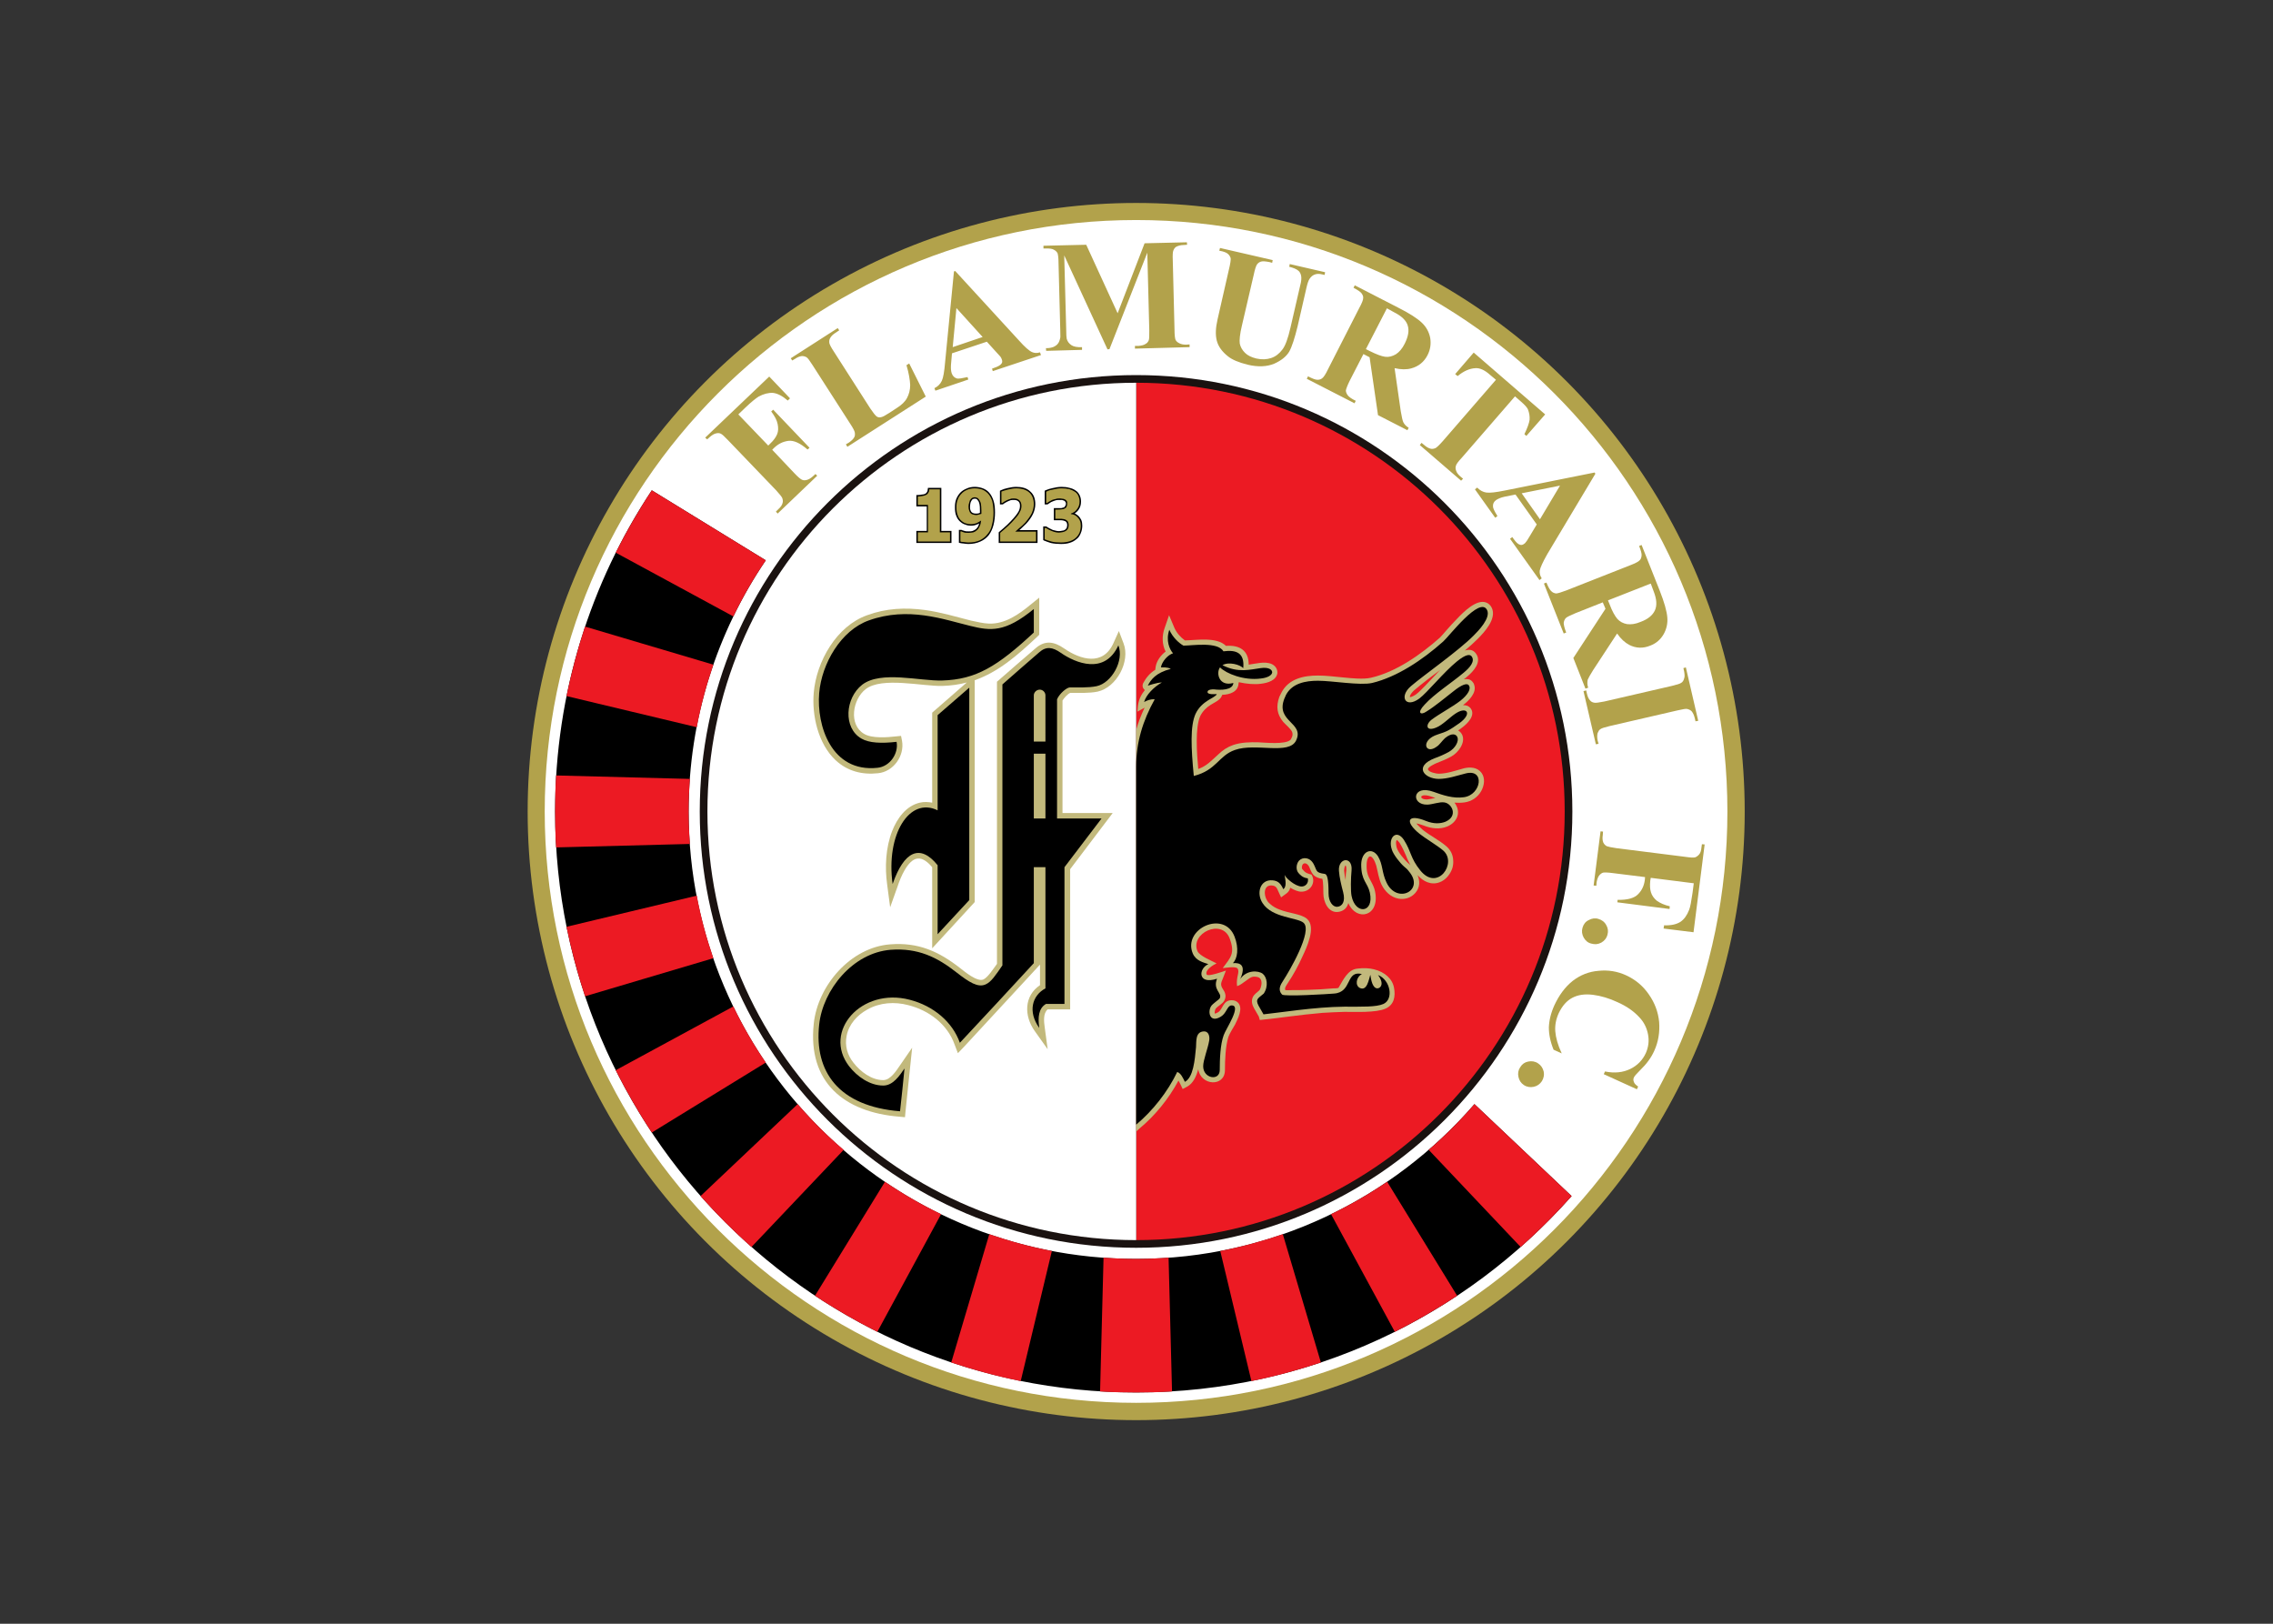 <svg clip-rule="evenodd" fill-rule="evenodd" stroke-linejoin="round" stroke-miterlimit="2" viewBox="0 0 560 400" xmlns="http://www.w3.org/2000/svg"><rect x="0" y="0" width="560" height="400" fill="#333333" stroke="none"/><g transform="matrix(.951 0 0 .951 129.634 49.634)"><circle cx="158.032" cy="158.032" fill="#b2a24b" r="157.648"/><path d="m158.032 4.804c84.557 0 153.164 68.607 153.164 153.228 0 84.557-68.607 153.164-153.164 153.164-84.621 0-153.228-68.607-153.228-153.164 0-84.621 68.607-153.228 153.228-153.228z" fill="#fff"/><path d="m158.032 44.969c62.393 0 112.999 50.606 112.999 113.063 0 62.393-50.606 112.999-112.999 112.999-62.457 0-113.063-50.606-113.063-112.999 0-62.457 50.606-113.063 113.063-113.063z" fill="#1a1210"/><path d="m158.032 46.955c61.304 0 111.013 49.709 111.013 111.077 0 61.304-49.709 111.013-111.013 111.013z" fill="#ec1a23"/><path d="m158.032 46.955c-61.368 0-111.077 49.709-111.077 111.077 0 61.304 49.709 111.013 111.077 111.013z" fill="#fff"/><path d="m54.962 55.154 7.751 8.072.513-.513c.896-.833 1.473-1.665 1.793-2.434.321-.769.321-1.666.128-2.626-.192-1.025-.768-2.05-1.665-3.267l.512-.449 9.417 9.865-.513.449c-1.921-1.666-3.587-2.435-4.996-2.242-1.409.192-2.562.768-3.651 1.793l-.513.513 5.701 6.021c.961 1.025 1.666 1.602 1.986 1.73.384.192.769.192 1.281.064.513-.128 1.025-.449 1.602-.961l.64-.577.449.449-10.25 9.801-.448-.513.641-.64c.576-.513.96-1.025 1.089-1.602.128-.384.064-.769-.065-1.217-.128-.384-.704-1.025-1.601-2.05l-12.427-12.94c-.961-1.025-1.602-1.601-1.922-1.729-.384-.192-.769-.192-1.281-.064-.513.128-1.025.448-1.602.961l-.64.576-.513-.448 16.591-15.823 5.381 5.637-.576.577c-1.41-1.217-2.691-1.858-3.844-1.986-1.153-.064-2.434.256-3.715.961-.705.448-1.858 1.345-3.459 2.883zm44.264-13.196 4.292 8.584-20.306 13.004-.385-.641.769-.448c.641-.448 1.153-.897 1.409-1.409.193-.321.193-.769.129-1.217-.064-.385-.449-1.154-1.218-2.307l-9.672-15.053c-.769-1.217-1.282-1.922-1.602-2.114s-.704-.321-1.217-.321c-.512.065-1.089.257-1.729.705l-.769.449-.385-.577 12.172-7.815.384.576-.961.641c-.705.448-1.153.897-1.409 1.409-.192.321-.256.769-.192 1.217.064.385.448 1.153 1.217 2.306l9.352 14.606c.769 1.153 1.345 1.858 1.666 2.114.32.256.768.32 1.217.192.384-.064 1.089-.448 2.178-1.153l1.858-1.217c1.217-.769 2.113-1.602 2.626-2.563.512-.96.833-2.049.833-3.395-.064-1.281-.321-3.01-.961-5.124zm20.115-5.637-9.032 3.011-.257 2.947c-.064.96 0 1.665.192 2.242.257.704.705 1.153 1.41 1.345.448.064 1.281-.064 2.69-.385l.192.641-8.519 2.883-.257-.641c.897-.448 1.538-1.089 1.922-1.922.384-.832.641-2.434.833-4.676l2.306-23.637.32-.129 16.463 17.937c1.538 1.729 2.691 2.754 3.459 3.075.577.256 1.218.32 2.05.064l.257.704-12.492 4.164-.192-.641.512-.192c.961-.32 1.666-.704 1.922-1.089.256-.32.256-.64.128-1.025-.064-.256-.192-.512-.32-.704-.064-.128-.448-.513-1.089-1.217zm-1.089-1.217-6.79-7.495-.961 10.121zm34.976-6.15 6.982-18.128 10.954-.256.064.64-.897.064c-.768 0-1.409.192-1.922.449-.32.192-.576.512-.768 1.025-.128.32-.192 1.153-.128 2.498l.448 17.936c0 1.41.128 2.306.256 2.627.192.384.449.64.961.896.449.257 1.025.385 1.794.385l.897-.064v.704l-14.157.385v-.705h.897c.768-.064 1.409-.192 1.857-.512.385-.193.641-.513.833-.961.128-.321.128-1.217.128-2.563l-.512-20.114-9.801 24.983-.513.064-11.21-24.342.513 19.153c0 1.345.064 2.178.128 2.434.192.705.576 1.218 1.217 1.666.576.384 1.473.576 2.754.512v.705l-9.288.256-.064-.704h.32c.577 0 1.153-.128 1.666-.321.512-.256.896-.512 1.153-.896.256-.321.448-.833.576-1.474.064-.192 0-.833 0-2.05l-.448-17.231c0-1.41-.128-2.242-.257-2.627-.192-.32-.448-.64-.96-.897-.449-.256-1.089-.32-1.794-.32h-.897v-.705l11.082-.256zm26.52-16.911 13.644 3.139-.128.704-.705-.192c-1.024-.192-1.729-.256-2.177-.128-.449.128-.769.385-1.025.705-.257.32-.577 1.281-.897 2.818l-3.011 12.94c-.577 2.37-.705 3.972-.577 4.805.193.896.641 1.665 1.346 2.37.704.704 1.665 1.153 2.946 1.473 1.41.32 2.691.256 3.844-.128s2.114-1.153 2.883-2.178c.768-.961 1.473-2.883 2.113-5.701l2.499-10.826c.32-1.153.384-2.05.256-2.626-.128-.577-.384-1.025-.705-1.282-.512-.448-1.345-.768-2.37-1.025l.128-.704 9.161 2.114-.128.704-.577-.128c-.705-.192-1.409-.192-1.922 0-.576.192-1.025.577-1.409 1.153-.256.385-.513 1.089-.769 2.178l-2.306 10.057c-.769 3.139-1.473 5.317-2.178 6.598-.769 1.282-2.05 2.307-3.907 3.139-1.858.769-4.164.897-6.855.257-2.306-.577-4.035-1.282-5.124-2.178-1.538-1.218-2.499-2.563-2.883-4.036s-.32-3.267.192-5.509l2.947-12.94c.384-1.537.512-2.562.448-2.947-.128-.384-.32-.768-.704-1.089-.321-.32-1.089-.64-2.242-.832zm37.154 27.481-3.524 6.854c-.64 1.281-.96 2.178-1.024 2.563 0 .448.192.832.448 1.217.32.448 1.025.961 2.114 1.473l-.32.641-12.364-6.342.321-.641c1.089.577 1.921.897 2.434.897.512 0 .897-.128 1.217-.384.384-.256.897-1.025 1.537-2.37l8.072-15.823c.704-1.281 1.025-2.114 1.025-2.562.064-.449-.128-.833-.385-1.217-.32-.449-1.025-.897-2.114-1.474l.321-.64 11.21 5.765c2.947 1.473 4.996 2.819 6.149 3.908 1.154 1.089 1.858 2.37 2.178 3.907.257 1.538.065 3.075-.704 4.548-.897 1.73-2.306 2.883-4.228 3.395-1.153.321-2.626.321-4.292-.064l1.601 11.147c.257 1.473.449 2.37.641 2.818.32.641.769 1.089 1.409 1.473l-.32.641-7.623-3.908-2.178-14.989zm6.085-11.851-5.445 10.57 1.025.512c1.666.833 3.011 1.346 3.972 1.474s1.858-.128 2.754-.641c.897-.576 1.666-1.473 2.306-2.754.897-1.794 1.218-3.396.769-4.741-.384-1.281-1.601-2.434-3.523-3.395zm40.998 27.481-4.869 5.573-.512-.448c.768-1.602 1.217-2.819 1.345-3.715.064-.897-.064-1.794-.448-2.755-.257-.512-.833-1.153-1.794-1.986l-1.538-1.345-13.772 15.886c-.961 1.025-1.473 1.73-1.537 2.114-.129.385-.129.769.064 1.282.128.448.512.96 1.089 1.473l.704.576-.512.513-10.698-9.224.448-.577.705.577c.577.512 1.153.832 1.73.96.384.064.768 0 1.217-.192.32-.192.961-.768 1.857-1.793l13.773-15.887-1.537-1.281c-1.346-1.217-2.627-1.794-3.716-1.73-1.601.064-3.139.769-4.676 2.05l-.641-.512 4.805-5.573zm-2.178 28.506-5.509-7.751-2.883.577c-.897.192-1.601.512-2.114.832-.641.449-.897 1.025-.833 1.73 0 .384.385 1.217 1.153 2.434l-.576.449-5.253-7.367.577-.448c.704.704 1.473 1.153 2.37 1.281.961.128 2.498-.064 4.74-.513l23.317-4.676.192.32-12.491 20.883c-1.153 2.05-1.794 3.459-1.922 4.228-.064.641.064 1.281.513 1.986l-.577.448-7.623-10.697.577-.449.32.449c.641.896 1.153 1.409 1.666 1.537.32.128.704.064 1.025-.192.192-.128.384-.256.512-.513.128-.064.384-.512.897-1.345zm.832-1.345 5.189-8.712-9.929 1.986zm16.271 21.524-7.11 2.818c-1.346.577-2.178.961-2.499 1.281-.256.321-.448.705-.512 1.217 0 .513.192 1.346.641 2.499l-.641.256-5.125-12.94.641-.256c.512 1.217.897 1.922 1.281 2.242.384.384.769.512 1.217.577.385 0 1.281-.257 2.627-.769l16.591-6.534c1.345-.513 2.178-.961 2.434-1.281.32-.257.448-.705.512-1.217.064-.513-.192-1.346-.64-2.499l.64-.256 4.677 11.787c1.217 3.075 1.857 5.381 1.985 6.982.129 1.538-.192 3.011-.96 4.356-.769 1.345-1.922 2.37-3.46 2.947-1.857.769-3.715.704-5.445-.192-1.089-.577-2.178-1.538-3.138-2.947l-6.214 9.481c-.769 1.217-1.217 2.05-1.409 2.498-.128.705-.128 1.345.128 2.05l-.705.256-3.139-7.943 8.328-12.748zm12.428-4.869-11.083 4.356.449 1.089c.64 1.73 1.345 2.947 1.986 3.716.64.704 1.473 1.153 2.498 1.345 1.025.128 2.178 0 3.523-.577 1.922-.704 3.139-1.729 3.716-3.01.576-1.282.448-2.883-.321-4.869zm-13.517 41.51-.704.128-3.203-13.772.704-.193.192.897c.193.769.449 1.345.833 1.73.256.32.641.512 1.153.576.321.064 1.153-.064 2.499-.32l17.487-4.036c1.346-.32 2.178-.576 2.499-.832.32-.193.576-.577.704-1.089.193-.449.129-1.089 0-1.858l-.192-.833.641-.192 3.203 13.837-.705.128-.192-.833c-.192-.769-.448-1.345-.833-1.794-.256-.256-.64-.448-1.153-.576-.32-.064-1.153.064-2.498.384l-17.488 4.036c-1.345.32-2.178.576-2.498.833-.321.192-.513.576-.705 1.025-.128.512-.128 1.153 0 1.857zm24.663 36.129-11.146-1.409-.129.768c-.128 1.217-.064 2.242.193 3.011.256.833.768 1.538 1.537 2.178.833.577 1.922 1.089 3.331 1.409l-.064.705-13.516-1.73.064-.64c2.562.064 4.356-.449 5.317-1.473.96-.961 1.537-2.178 1.729-3.652l.064-.768-8.263-1.025c-1.41-.193-2.242-.193-2.627-.129-.384.129-.704.385-1.025.769-.32.449-.512 1.025-.64 1.73l-.064.897-.705-.065 1.794-14.028.64.064-.064.897c-.128.768-.064 1.409.128 1.921.192.385.449.705.897.961.32.128 1.153.32 2.498.513l17.809 2.242c1.345.192 2.242.256 2.626.128.32-.128.705-.385 1.025-.769s.512-.961.576-1.729l.129-.897.704.064-2.882 22.741-7.751-.961.128-.833c1.857.064 3.203-.256 4.228-.897.96-.641 1.729-1.73 2.242-3.075.32-.768.576-2.242.896-4.42zm-22.357 13.324c-.256.961-.832 1.602-1.601 2.05-.833.448-1.666.512-2.562.256-.897-.192-1.538-.768-1.986-1.537-.449-.833-.577-1.666-.321-2.563.257-.896.769-1.601 1.602-1.985.769-.449 1.665-.577 2.498-.321.897.257 1.602.769 2.05 1.602.448.769.577 1.601.32 2.498zm7.623 40.037-8.584-3.908.321-.705c2.498.513 4.676.257 6.534-.64 1.857-.897 3.203-2.306 4.035-4.1.705-1.601.897-3.203.577-4.868-.32-1.666-1.025-3.139-2.242-4.42-1.474-1.602-3.331-2.883-5.637-3.908-2.178-1.025-4.356-1.665-6.406-1.922-2.114-.256-3.844 0-5.317.769s-2.626 2.114-3.523 3.972c-.705 1.537-1.025 3.138-.897 4.74.128 1.601.641 3.523 1.666 5.701l-2.114-.961c-.833-2.05-1.218-3.971-1.218-5.765.065-1.794.513-3.715 1.41-5.701 1.217-2.627 2.754-4.741 4.74-6.342 1.986-1.537 4.228-2.434 6.726-2.626 2.498-.257 4.869.128 7.111 1.153 2.37 1.089 4.356 2.69 5.893 4.932 1.537 2.178 2.434 4.548 2.691 7.175.192 2.626-.193 5.124-1.282 7.495-.768 1.729-1.985 3.395-3.651 4.996-.897.897-1.473 1.537-1.601 1.858-.193.384-.193.768 0 1.217.128.384.512.769 1.089 1.153zm-24.598-2.114c-.513.768-1.217 1.281-2.114 1.473s-1.794.064-2.562-.448c-.769-.513-1.218-1.218-1.41-2.114-.192-.897-.064-1.73.449-2.499.512-.832 1.153-1.281 2.05-1.473.896-.192 1.793-.064 2.562.448.769.513 1.217 1.154 1.473 2.114.192.897 0 1.73-.448 2.499z" fill="#b2a24b"/><path d="m103.775 85.326v-6.342h-2.691v-2.947h.384c.385 0 .769-.064 1.089-.128.257 0 .577-.064.833-.192.192-.128.321-.256.449-.448.128-.193.192-.449.192-.705l.064-.384h3.459v11.146h2.626v3.139h-9.096v-3.139zm13.58-1.922c-.192.128-.384.192-.577.256-.512.256-1.089.321-1.601.321-.448 0-.897-.065-1.345-.257-.449-.128-.833-.32-1.217-.64-.513-.385-.897-.897-1.153-1.538-.321-.704-.385-1.537-.385-2.306 0-.768.064-1.409.321-2.114.256-.64.576-1.153 1.024-1.665.513-.513 1.025-.833 1.666-1.089.641-.321 1.409-.449 2.114-.449s1.409.128 2.114.385c.64.256 1.153.576 1.601 1.089.577.64.897 1.345 1.153 2.114.321.961.385 2.05.385 3.074 0 1.089-.128 2.178-.385 3.203-.256.961-.64 1.858-1.217 2.627-.576.704-1.281 1.281-2.178 1.665-.961.449-2.05.641-3.139.641-.384 0-.832-.064-1.281-.128-.256 0-.576-.064-.897-.128l-.256-.064v-3.331h.705l.064.064c.192.064.448.128.64.192.321.128.769.128 1.089.128.385 0 .705 0 1.089-.128.321-.128.577-.256.833-.449.256-.256.513-.576.641-.896.064-.193.128-.385.192-.577zm10.377 1.73h4.741v3.331h-10.057v-2.755l.128-.128c.704-.577 1.409-1.217 2.114-1.858.512-.512 1.089-1.089 1.601-1.665.448-.513.961-1.153 1.281-1.73.256-.448.385-.961.385-1.473 0-.449-.064-.833-.385-1.153-.32-.32-.768-.385-1.217-.385-.256 0-.576 0-.833.065-.256.128-.512.192-.768.32-.257.128-.513.256-.705.384-.128.128-.32.192-.448.32l-.128.065h-.705v-3.524l.192-.128c.513-.256 1.153-.448 1.73-.576.768-.193 1.537-.321 2.306-.321 1.281 0 2.69.257 3.651 1.217.961.833 1.281 1.986 1.281 3.267 0 .833-.192 1.666-.576 2.499-.449.961-1.089 1.793-1.794 2.562-.512.513-1.025.961-1.537 1.473-.064.064-.128.129-.257.193zm14.349-4.292h.065c.32.128.64.384.96.64.257.256.513.641.705 1.025.192.449.256.961.256 1.474 0 .64-.128 1.345-.384 1.921-.256.641-.577 1.153-1.089 1.538-.513.448-1.089.768-1.73.961-.704.256-1.537.32-2.306.32-.832 0-1.793-.064-2.626-.256-.577-.193-1.217-.385-1.794-.641l-.192-.128v-3.523h.769l.128.064c.448.32 1.025.576 1.537.833.513.128 1.089.32 1.602.32.32 0 .64-.064.961-.128.256 0 .512-.128.704-.257.128-.128.257-.256.385-.448.064-.192.128-.576.128-.769 0-.256-.064-.512-.192-.704-.129-.192-.257-.257-.449-.321-.32-.128-.576-.192-.897-.192h-1.921v-3.139h1.921c.193-.064.449-.128.705-.192.128-.064.256-.192.32-.384.128-.128.192-.384.192-.577 0-.192-.064-.32-.128-.448s-.192-.256-.32-.32c-.192-.064-.384-.128-.576-.193h-.641c-.32 0-.577 0-.897.065-.256.064-.576.192-.897.32-.192.064-.448.192-.64.32s-.385.256-.577.384l-.128.065h-.705v-3.524l.193-.128c.576-.256 1.217-.448 1.857-.576.769-.193 1.538-.321 2.306-.321.705 0 1.41.064 2.05.257.577.128 1.089.32 1.538.64.512.32.832.705 1.089 1.217.256.513.384 1.089.384 1.666 0 .833-.192 1.537-.705 2.242-.256.32-.576.64-.961.897zm-24.534-.192v-.577c0-.577 0-1.153-.128-1.73-.064-.32-.192-.704-.448-.96-.064-.129-.193-.257-.321-.321s-.32-.064-.448-.064-.256 0-.384.064c-.193.064-.321.192-.385.321-.128.192-.256.448-.32.64-.064.32-.128.705-.128 1.025s0 .641.128.961c.064.192.192.384.32.512.128.129.32.193.513.257.192.064.384.064.64.064.192 0 .449 0 .641-.064.064-.064.192-.064.32-.128z"/><path d="m109.796 88.08h-8.328v-2.37h2.627v-7.11h-2.627v-2.178c.385 0 .769-.064 1.154-.128.384-.065.704-.129.896-.257.321-.128.513-.32.641-.576.192-.256.256-.513.256-.897h2.755v11.146h2.626zm11.274-7.495c0 1.153-.128 2.178-.384 3.139-.192.961-.577 1.794-1.153 2.435-.513.704-1.217 1.217-1.986 1.601-.833.384-1.794.577-3.011.577-.384 0-.768-.065-1.217-.129-.448 0-.704-.064-.832-.128v-2.626h.256c.128.064.384.192.64.256.321.128.705.128 1.217.128.385 0 .833-.064 1.218-.128.384-.128.704-.32.96-.576.321-.257.513-.577.705-1.025.192-.385.32-.897.384-1.474-.448.321-.832.513-1.217.705-.384.128-.897.256-1.473.256-.448 0-.833-.064-1.217-.192-.449-.128-.769-.32-1.089-.577-.449-.384-.833-.832-1.025-1.409-.256-.576-.384-1.281-.384-2.178 0-.704.064-1.409.32-1.986.192-.576.512-1.089.961-1.537.384-.448.897-.769 1.473-1.025.577-.256 1.281-.384 1.986-.384.769 0 1.409.128 1.986.32.576.256 1.025.577 1.473 1.025.448.512.833 1.153 1.089 1.986.192.833.32 1.793.32 2.946zm-3.139-.512c0-.705-.064-1.345-.128-1.794-.128-.512-.32-.832-.512-1.089-.128-.192-.32-.384-.513-.448-.192-.064-.384-.128-.576-.128s-.384.064-.577.128c-.128.064-.32.192-.512.448-.128.128-.256.385-.32.769-.128.32-.193.705-.193 1.089 0 .448.065.769.193 1.089.064.256.192.448.384.641.192.192.384.256.641.32.256.064.512.128.768.128s.449-.064.705-.128.448-.128.64-.192zm14.157 8.007h-9.288v-2.242c.769-.64 1.473-1.281 2.114-1.857.64-.577 1.153-1.154 1.601-1.666.641-.705 1.089-1.281 1.346-1.858.32-.512.448-1.025.448-1.601 0-.641-.192-1.089-.513-1.409-.384-.385-.832-.513-1.473-.513-.32 0-.64 0-.897.128-.32.064-.576.192-.897.321-.256.128-.512.256-.704.384s-.384.256-.449.32h-.256v-2.947c.321-.128.897-.32 1.666-.512.768-.192 1.473-.32 2.178-.32 1.473 0 2.626.384 3.395 1.089.769.704 1.153 1.729 1.153 3.01 0 .769-.192 1.538-.513 2.307-.384.768-.96 1.601-1.729 2.498-.513.512-1.025 1.025-1.538 1.409-.448.449-.832.705-1.025.897h5.381zm11.595-4.099c0 .64-.128 1.281-.32 1.793-.257.577-.577 1.025-1.025 1.409-.449.385-.961.641-1.538.833-.64.192-1.345.321-2.242.321-.961 0-1.793-.065-2.498-.257s-1.281-.384-1.73-.576v-2.947h.321c.448.32.961.577 1.601.833.641.256 1.217.384 1.73.384.32 0 .64-.064 1.025-.128.32-.064.64-.192.897-.384.192-.128.32-.321.448-.513.128-.256.192-.576.192-.961 0-.384-.128-.704-.256-.961-.192-.192-.384-.32-.641-.448-.32-.128-.64-.128-1.025-.192h-1.537v-2.37h.512c.385 0 .705 0 1.025-.064.321 0 .641-.064.833-.192.256-.129.449-.257.513-.449.128-.256.192-.512.192-.833 0-.32 0-.512-.128-.704-.128-.128-.257-.321-.449-.385-.192-.128-.448-.192-.704-.192-.321-.064-.513-.064-.705-.064-.32 0-.641 0-.961.128-.32.064-.641.128-.961.256-.192.129-.448.257-.704.385-.257.192-.449.256-.577.384h-.256v-2.882c.384-.257.961-.449 1.729-.577.769-.192 1.474-.32 2.242-.32.769 0 1.41.064 1.986.192.577.192 1.025.384 1.409.64.449.257.769.641.961 1.089.193.449.321.897.321 1.474 0 .769-.193 1.409-.641 1.986-.384.576-.961.961-1.601 1.153v.128c.256 0 .576.128.832.192.321.128.577.32.833.576.256.257.513.577.641.897.192.385.256.833.256 1.346z" fill="#b2a24b"/><path d="m270.839 257.643c-27.609 31.196-67.902 50.862-112.807 50.862-83.148 0-150.537-67.389-150.537-150.473 0-30.812 9.224-59.382 25.047-83.212l29.531 18.129c-12.556 18.513-19.987 40.933-19.987 65.083 0 63.994 51.888 115.882 115.946 115.882 34.976 0 66.365-15.567 87.632-40.101z"/><path d="m53.681 107.49-30.492-16.527c2.819-5.573 5.958-11.018 9.353-16.143l29.531 18.129c-3.139 4.612-5.958 9.48-8.392 14.541zm191.983 126.323 25.175 23.83c-4.164 4.676-8.52 9.032-13.196 13.196l-23.83-25.175c4.228-3.651 8.2-7.623 11.851-11.851zm-22.613 20.114 18.129 29.531c-5.125 3.395-10.57 6.534-16.143 9.353l-16.527-30.492c5.061-2.434 9.929-5.253 14.541-8.392zm-27.032 13.581 9.865 33.246c-5.83 1.922-11.851 3.587-18.001 4.804l-8.071-33.694c5.573-1.089 10.954-2.563 16.207-4.356zm-29.595 6.085.896 34.656c-3.074.192-6.213.256-9.288.256-3.139 0-6.278-.064-9.352-.256l.896-34.656c2.819.193 5.573.321 8.456.321 2.819 0 5.573-.128 8.392-.321zm-30.236-1.729-8.071 33.694c-6.15-1.217-12.171-2.882-18.001-4.804l9.865-33.246c5.253 1.793 10.634 3.267 16.207 4.356zm-28.698-9.545-16.527 30.492c-5.573-2.819-11.018-5.958-16.143-9.353l18.129-29.531c4.612 3.139 9.48 5.958 14.541 8.392zm-25.239-16.655-23.894 25.175c-4.676-4.164-9.032-8.52-13.196-13.196l25.175-23.83c3.651 4.228 7.623 8.2 11.915 11.851zm-20.178-22.613-29.531 18.129c-3.395-5.125-6.534-10.57-9.353-16.143l30.492-16.527c2.434 5.061 5.253 9.929 8.392 14.541zm-13.581-27.032-33.246 9.865c-1.922-5.83-3.523-11.851-4.804-18.001l33.758-8.071c1.025 5.573 2.499 10.954 4.292 16.207zm-6.085-29.595-34.656.896c-.192-3.074-.256-6.213-.256-9.288 0-3.139.064-6.278.256-9.352l34.656.896c-.193 2.819-.321 5.573-.321 8.456 0 2.819.128 5.573.321 8.392zm1.793-30.236-33.758-8.071c1.281-6.15 2.882-12.171 4.804-18.001l33.246 9.865c-1.793 5.253-3.267 10.634-4.292 16.207z" fill="#ec1a23" fill-rule="nonzero"/><path d="m197.94 177.762c-.128.577-.448 1.089-.96 1.473l-1.41 1.025-.704-1.537c-.385-.897-.641-1.473-1.666-1.538-2.178-.192-2.178 2.435-1.281 3.844.192.384.512.705.833.961.704.64 1.537 1.089 2.37 1.409 1.281.513 2.626.769 3.907 1.089 1.025.256 2.499.641 3.267 1.345 2.435 2.114-.128 7.495-1.217 9.801-1.025 2.306-2.37 4.741-3.779 6.855-.32.512-.897 1.217-.641 1.793.577.064 1.474 0 1.922 0 1.345 0 2.69 0 3.972-.064 2.242-.064 4.42-.192 6.598-.384.32 0 .96 0 1.281-.128 1.217-1.986 2.37-4.805 4.996-4.997 1.41-.192 3.011-.128 4.228.192 2.819.705 4.805 2.499 5.189 4.869.384 2.178 0 4.356-2.242 5.317-2.434 1.089-7.943.832-10.634.832-1.858.064-3.779.128-5.637.257-2.947.256-5.829.576-8.776.96-2.114.257-4.292.577-6.406.769l-1.089.128-.256-.897c-.384-.704-.833-1.409-1.217-2.113-.513-.897-.769-1.858-.384-2.819.384-.897 1.153-1.281 1.793-1.922.513-.833.833-2.498 0-3.139-.384-.32-1.217-.384-1.729-.32-1.089.192-2.627 1.986-4.1 2.434-.32-2.37.769-3.587.128-4.548-.448-.705-3.395-.128-3.844-.128 2.05-2.755 3.267-3.779 1.794-7.687-1.986-5.253-10.313-1.345-8.327 3.331.576 1.217 3.587 2.434 4.932 3.139-.705.32-3.075 1.665-2.562 2.883.32.64 4.42-.833 4.996-1.025l-1.025 2.626c-.768 1.794.705 2.114.897 3.715.064.513-.064 1.025-.32 1.474-.449.832-1.73 1.409-2.242 2.114-.128.256-.321.896-.192 1.217.256 0 .704-.257.896-.385 1.153-.704 1.218-3.01 3.331-3.074.705-.064 1.41.192 1.858.704 1.281 1.474-.128 4.1-.833 5.573-.512.897-1.409 2.306-1.729 3.203-.769 2.37-.897 6.086-.897 8.584 0 4.484-6.278 4.1-6.918-.192-.513 1.922-1.346 3.651-2.819 4.484l-1.217.641-.577-1.218c-.128-.192-.256-.576-.512-.96-2.498 4.676-6.086 9.096-10.121 12.427l-.833.769v-104.031c.512-1.922 1.281-3.844 2.178-5.765l-1.858 1.024c.128-2.113.321-3.587 1.922-5.573-.192-.192-.384-.384-.512-.704-.129-.321-.064-.769.064-1.089.832-1.538 1.857-2.691 3.139-3.459l.128-.897c.256-1.41 1.281-2.883 2.562-3.844-.961-1.857-.961-4.164-.256-6.085l1.153-3.331 1.345 3.203c.577 1.345 1.601 2.498 2.755 3.331 3.074-.064 8.263-.961 10.633 1.409 3.587-.256 5.894 1.217 5.894 4.868.896-.128 1.793-.32 2.882-.448 1.025-.128 2.178-.128 3.139.32.897.449 1.473 1.281 1.409 2.306-.256 1.922-2.562 2.563-4.163 2.755-1.666.256-3.78.064-5.83-.385l-.064.321c-.128 2.178-2.242 2.882-4.228 2.946l-.128.321c-.448 1.089-1.922 1.665-2.818 2.242-1.217.769-2.114 1.665-2.755 2.946-1.345 3.011-.897 9.609-.512 13.709 2.242-.833 3.267-2.05 5.252-3.844 1.154-1.089 2.307-1.857 3.78-2.37 2.05-.704 4.356-.768 6.534-.704 1.729.064 6.982.64 8.327-.641.065-.128.193-.256.257-.448.256-.449.384-.961.192-1.538-.32-.832-1.666-1.921-2.306-2.626-1.666-1.986-1.922-4.036-1.025-6.534.192-.384.384-.769.576-1.153 1.858-3.523 5.702-4.356 9.417-4.356 2.178 0 4.548.32 6.726.512 1.922.193 5.125.513 6.982.064 6.534-1.473 12.94-6.021 17.873-10.377.512-.512 1.153-1.281 1.601-1.794.961-1.089 1.922-2.178 2.947-3.203 1.537-1.601 4.996-5.124 7.495-4.099.64.256 1.089.704 1.409 1.345 1.345 2.818-1.858 6.278-3.715 8.135-1.025 1.025-2.114 1.986-3.267 2.947 1.025-.32 2.114-.32 2.882.769 1.602 2.178-.64 4.612-2.242 5.957-.32.256-.576.513-.897.705.833-.128 1.602-.064 2.178.576.257.257.449.577.513.897.704 1.986-1.345 4.036-2.755 5.125-.064.064-.064.064-.128.128.769-.064 1.474.192 1.986.833 1.281 1.793-.769 3.843-2.114 4.868-.384.32-.769.577-1.153.833.448.256.833.64 1.089 1.217.833 2.05-1.089 4.548-2.819 5.509-1.217.705-2.562 1.217-3.843 1.73-.32.128-2.306 1.025-2.242 1.601.128.769 2.178 1.153 2.754 1.153 2.178 0 4.485-.833 6.598-1.409 1.666-.385 3.46-.256 4.549 1.217.96 1.345.704 3.203-.064 4.612-.897 1.666-2.499 2.755-4.356 3.011-.897.128-1.794.128-2.627.064.128.128.256.32.32.448 1.41 2.306.257 4.677-2.113 5.702-1.922.832-4.164.576-6.086-.193-.32-.128-1.281-.448-1.986-.576.513.64 1.345 1.345 1.666 1.665 1.921 1.538 4.228 2.627 6.149 4.292 1.025.897 1.666 2.114 1.73 3.523.064.641 0 1.346-.192 2.05-.513 1.602-1.73 3.139-3.331 3.716-2.242.832-4.292-.257-5.702-1.858.641 1.537.641 3.203-.576 4.612-1.089 1.281-2.819 1.794-4.42 1.474-1.986-.385-3.459-1.858-4.356-3.652-.769-1.729-.897-3.139-1.345-4.868-.192-.577-.385-1.153-.705-1.666-1.153-1.793-1.794.064-1.794 1.346-.064 1.921.257 2.818 1.153 4.42.449.832.833 1.601 1.025 2.562 1.346 6.47-4.804 7.943-6.918 3.011-.32 1.217-1.153 2.114-2.69 2.306-2.563.256-3.78-2.691-3.78-4.805 0-.64 0-2.882-.256-3.779-.897-.128-1.73-.384-2.37-1.089-.513-.577-.769-1.409-1.089-2.114-.32-.577-1.025-1.153-1.602-.577-.256.321-.384 1.089-.064 1.346.769.961 1.217 1.025 2.306 1.345 1.282 2.05-.32 4.484-2.69 4.42-.769 0-1.858-.448-2.819-1.025zm38.884-56.435c-2.306 1.729-4.612 3.459-6.726 5.252-.321.257-1.281 1.282-1.153 1.794.384.064 1.345-.512 1.601-.705.833-.64 1.666-1.537 2.37-2.242 1.089-1.153 2.178-2.306 3.267-3.459.192-.192.385-.384.641-.64zm-1.281 33.182c-.321-.128-.641-.192-.961-.32-3.203-1.154-3.523.768-1.153.704.704-.064 1.409-.256 2.114-.384zm-6.47 17.424c-.385-.769-.769-1.474-1.089-2.37-.513-1.218-1.025-2.307-1.73-3.46-.128-.128-.448-.576-.704-.704-.385.384-.129 1.665 0 2.05.32 1.089 1.921 3.01 2.754 3.779.256.192.513.448.769.705zm-16.784 3.843c0-.961.065-1.922.193-2.626 0-.256 0-.961-.193-1.153-.32.128-.384 1.089-.384 1.345.064.769.192 1.601.384 2.434z" fill="#c2b97c"/><path d="m201.4 186.858c-1.538-1.409-8.136-1.217-10.634-5.124-1.666-2.563-.641-6.15 2.562-5.894 1.538.128 2.178.897 2.819 2.306.897-.64.576-2.306.32-3.715.384.897 2.755 2.947 4.356 3.011 1.025.064 1.986-.897 1.666-2.114-1.346-.128-2.05-.961-2.435-1.409-.704-.833-.576-2.371.193-3.203.96-.961 2.818-.897 3.779.96.897 1.73.448 2.178 2.819 2.499.64.064 1.024 1.153 1.024 5.06 0 2.114 1.089 3.588 2.307 3.46 1.217-.129 2.113-1.282 1.473-3.78-.513-1.922-.961-3.843-1.089-5.509-.256-3.459 3.587-3.908 3.267-.128-.192 1.922-.256 5.381 0 6.598.961 4.932 5.893 4.484 4.74-.833-.576-2.626-2.242-3.011-2.242-7.302.064-3.46 2.755-4.613 4.356-2.114 1.281 2.114.961 4.163 2.178 6.726 2.691 5.829 10.057 2.114 5.829-2.819-.32-.448-.768-.897-1.281-1.281-1.025-.897-2.754-3.075-3.139-4.356-1.089-3.139 1.218-5.445 3.139-2.498 1.986 3.139 1.602 4.612 4.228 7.879 4.484 5.573 9.673-1.986 5.893-5.189-1.601-1.345-4.74-3.203-6.085-4.292-4.036-3.267-3.011-5.253 1.665-3.331 2.05.833 3.78.705 5.061.192 3.331-1.473 1.666-4.74-.32-4.996-1.217-.192-2.947.512-4.356.576-4.356.129-3.972-5.316 1.537-3.331 2.498.897 5.125 1.794 7.879 1.41 4.549-.577 5.573-7.495.449-6.15-2.306.577-4.612 1.409-6.983 1.409-3.779-.064-6.469-3.267-.96-5.381 1.089-.384 2.434-.96 3.587-1.601 1.729-.961 2.69-2.819 2.242-3.844-.32-.768-1.409-1.217-3.203.257-.769.704-1.409 1.729-2.114 2.178-3.011 2.306-4.42-1.666.256-3.139 2.37-.769 2.819-.961 5.637-2.947 3.395-2.498 1.858-4.42-1.089-2.434-1.537 1.025-3.331 2.947-4.932 3.587-2.691 1.153-2.883-.704-1.281-1.986 2.114-1.601 5.317-3.267 7.495-4.932 1.921-1.538 2.946-3.139 2.113-4.1-.448-.448-1.665-.192-4.099 1.794-2.05 1.601-4.741 3.843-6.854 5.124-1.41.961-2.499.385-.449-1.793 2.626-2.883 6.982-5.637 10.185-8.328 1.538-1.281 2.947-2.882 2.05-4.164-.448-.64-1.473-.64-3.843 1.282-3.395 2.754-7.687 8.071-9.737 9.608-3.587 2.627-5.317-.512-2.178-3.203 3.267-2.818 12.363-9.16 16.271-13.132 1.153-1.153 4.484-4.548 3.459-6.598-1.858-3.715-9.929 6.919-11.338 8.136-5.445 4.868-12.043 9.224-18.449 10.762-3.139.704-10.314-.577-14.029-.577-3.203 0-6.662.641-8.264 3.651-.128.321-.32.705-.448 1.025-2.306 5.958 5.253 6.15 3.075 10.762-1.794 3.908-10.506.577-15.887 2.498-4.228 1.474-4.74 5.253-10.633 6.727-.705-7.239-.961-12.94.448-16.079 1.666-3.523 5.125-4.1 5.509-5.125-.32 0-2.69.257-2.37-.704.128-.449 1.153-.577 1.729-.513 1.538.192 4.805.256 4.933-1.665-3.715 1.025-4.548-2.563-3.459-4.036 1.601 1.601 6.149 3.459 10.569 2.883 1.794-.193 2.819-.833 2.947-1.538.064-.704-.833-1.473-3.011-1.153-2.498.32-5.829 1.345-9.865-.769 1.666-.96 4.549-.128 5.381.769.385-3.907-1.729-4.804-5.124-4.356-1.538-2.562-8.008-1.473-10.378-1.473-1.217-.705-2.754-2.114-3.651-4.1-.961 2.819.064 5.061.961 6.086-1.41.448-2.883 2.178-3.139 3.651.256 0 1.665-.128 2.562.384-3.907 1.025-5.189 2.819-5.957 4.356 0 0 2.37-.832 3.651-.832-2.178 1.217-4.1 3.267-4.612 5.06.769-.384 1.537-.769 2.754-.704-3.138 5.637-4.804 11.21-4.804 17.423v92.757c4.292-3.587 8.135-8.456 10.634-13.644.961.32 1.473 1.537 1.986 2.562 2.178-1.153 2.562-5.573 2.882-8.968.128-1.346-.256-3.972 1.986-4.1 1.473-.064 1.601 1.601 1.409 2.498-.32 1.922-1.537 4.933-1.537 6.534 0 3.203 4.292 3.908 4.292.961 0-2.69.128-6.598 1.025-9.032.512-1.538 4.804-7.815 1.986-7.687-1.089.064-1.218 1.986-2.691 2.882-2.883 1.794-3.523-1.153-2.562-2.69.384-.641 2.178-1.794 2.242-2.05.704-1.409-1.858-2.114-.705-5.061-5.125 1.666-4.804-2.69-2.242-3.779-1.281-.448-3.203-.833-4.036-2.754-2.69-6.406 8.136-11.403 10.826-4.356 1.153 2.946.769 5.701-.448 6.854 2.05-.192 3.459.64 1.922 4.1 1.601-2.371 4.676-2.242 5.829-1.346 1.089.897 1.537 3.203.256 5.125-1.281 1.153-2.306 1.345-1.345 3.139.576 1.025 1.281 2.242 1.281 2.242 3.844-.384 13.196-1.922 20.947-1.986 4.484 0 8.264.128 10.121-.705 2.691-1.217 1.858-6.213-1.409-7.494 1.666 2.178.769 3.395-.128 3.459-1.281 0-1.666-2.178-1.858-3.523-.384 1.153-.832 4.356-2.754 3.395-1.217-.641-.961-2.755.576-3.588-4.292-1.025-2.434 4.741-7.238 5.061-1.41.128-12.876.833-13.453.256-1.153-1.217-.448-2.498.321-3.651 1.473-2.242 7.687-12.812 5.253-14.926z"/><path d="m114.152 124.594c-1.922.512-4.036.832-6.342.896-5.188.128-15.63-2.434-19.858.833-3.395 2.627-4.484 9.225-.384 11.595 2.05 1.217 5.957.897 8.263.64l1.282-.128.256 1.281c.704 3.908-2.242 8.008-6.214 8.392-4.1.448-7.943-.512-11.018-3.395-4.484-4.228-6.15-11.531-5.637-17.488.705-8.071 5.893-17.232 13.837-20.05 4.868-1.794 9.865-2.05 14.989-1.346 4.164.577 7.943 1.73 11.979 2.755 1.537.32 3.075.705 4.612.769 4.1.128 7.687-2.371 10.698-4.869l2.306-1.857v9.608l-.448.449c-5.317 4.996-10.121 9.16-16.271 11.338v57.46l-11.018 11.979v-21.011c-.897-1.089-2.37-2.434-3.78-2.242-2.562.256-4.484 5.061-5.124 7.047l-1.986 5.573-.769-5.83c-.64-4.548-.384-9.608 1.281-13.9 1.282-3.267 3.588-6.534 7.175-7.367 1.089-.256 2.178-.192 3.203 0v-23.317zm18.961 73.09v5.317c-4.099 2.755-4.228 7.879-1.345 11.915l3.331 4.676-.769-5.701c-.192-1.409-.448-3.587.769-4.612h5.829v-36.321l11.018-14.542h-13.003v-29.146c.384-.641 1.409-1.794 2.049-1.986 2.243 0 4.869.128 7.047-.32 4.932-1.089 8.52-7.815 6.726-12.492l-1.217-3.203-1.409 3.139c-2.691 5.958-8.456 4.356-12.812 1.345-2.498-1.729-4.868-2.177-7.303-.064-3.203 2.755-6.406 5.509-9.608 8.328l-.449.384v73.091c-.897 1.217-2.37 3.523-3.523 4.036-1.602.704-4.868-2.05-6.022-2.947-5.573-4.356-10.889-6.726-18.128-6.15-10.249.769-18.769 10.698-19.794 20.563-1.602 15.118 7.815 22.933 22.228 24.086l1.409.128.129-1.409c.384-3.715.768-7.367 1.153-11.082l.576-5.509-3.139 4.548c-.961 1.409-2.498 3.843-4.356 3.843-3.01 0-5.893-2.178-7.687-4.484-1.601-1.985-2.306-4.42-1.793-6.982.576-3.011 2.754-5.381 5.317-6.79 3.266-1.858 7.11-2.114 10.697-1.153 5.317 1.345 10.121 4.932 11.979 10.249l.833 2.178 1.601-1.665c6.534-7.111 13.132-14.157 19.666-21.268z" fill="#c2b97c"/><path d="m114.793 125.939-8.2 7.11v24.663c-7.303-3.588-13.452 6.277-11.658 19.089 2.946-8.52 7.11-10.505 11.658-4.868v17.872l8.2-8.84zm8.583-.833v72.77c-1.729 2.499-2.882 4.292-4.356 4.933-1.985.897-4.291-.577-7.494-3.075-5.125-4.036-10.058-6.406-17.104-5.893-9.801.768-17.552 10.377-18.513 19.345-1.345 12.235 5.061 21.204 20.947 22.485.385-3.587.833-7.559 1.153-11.082-1.281 1.857-2.946 4.42-5.509 4.42-3.459 0-6.726-2.306-8.84-4.997-6.918-9.032 3.203-20.499 15.695-17.232 6.213 1.602 11.082 5.766 13.003 11.147 6.47-6.919 12.748-13.645 19.154-20.627v-24.855h3.011v31.389c-3.46 1.857-4.613 6.021-1.602 10.249-.384-2.754-.192-5.06 1.73-6.214h4.804v-35.424l9.609-12.619h-11.531v-30.876c.577-1.41 2.499-3.075 3.331-3.075 1.474 0 4.869.128 6.919-.321 3.907-.832 7.174-6.662 5.637-10.569-3.523 7.687-11.082 4.612-14.926 1.922-2.114-1.474-3.779-1.73-5.573-.129-3.203 2.755-6.342 5.509-9.545 8.328zm11.147 14.798h-3.011v-11.979c0-.769.705-1.474 1.537-1.474.833 0 1.474.705 1.474 1.474zm0 3.138v16.784h-3.011v-16.784zm-3.011-31.388c-9.417 8.776-14.99 12.171-23.702 12.427-5.829.192-15.886-2.626-20.755 1.089-4.42 3.459-4.996 11.21-.192 13.965 1.986 1.153 5.189 1.281 9.096.833.577 3.01-1.729 6.405-4.932 6.726-11.979 1.281-15.822-10.954-15.118-19.346.641-7.623 5.637-16.271 12.876-18.833 10.185-3.651 19.346-.256 26.2 1.409 5.381 1.345 9.096 1.73 16.527-4.356z"/></g></svg>